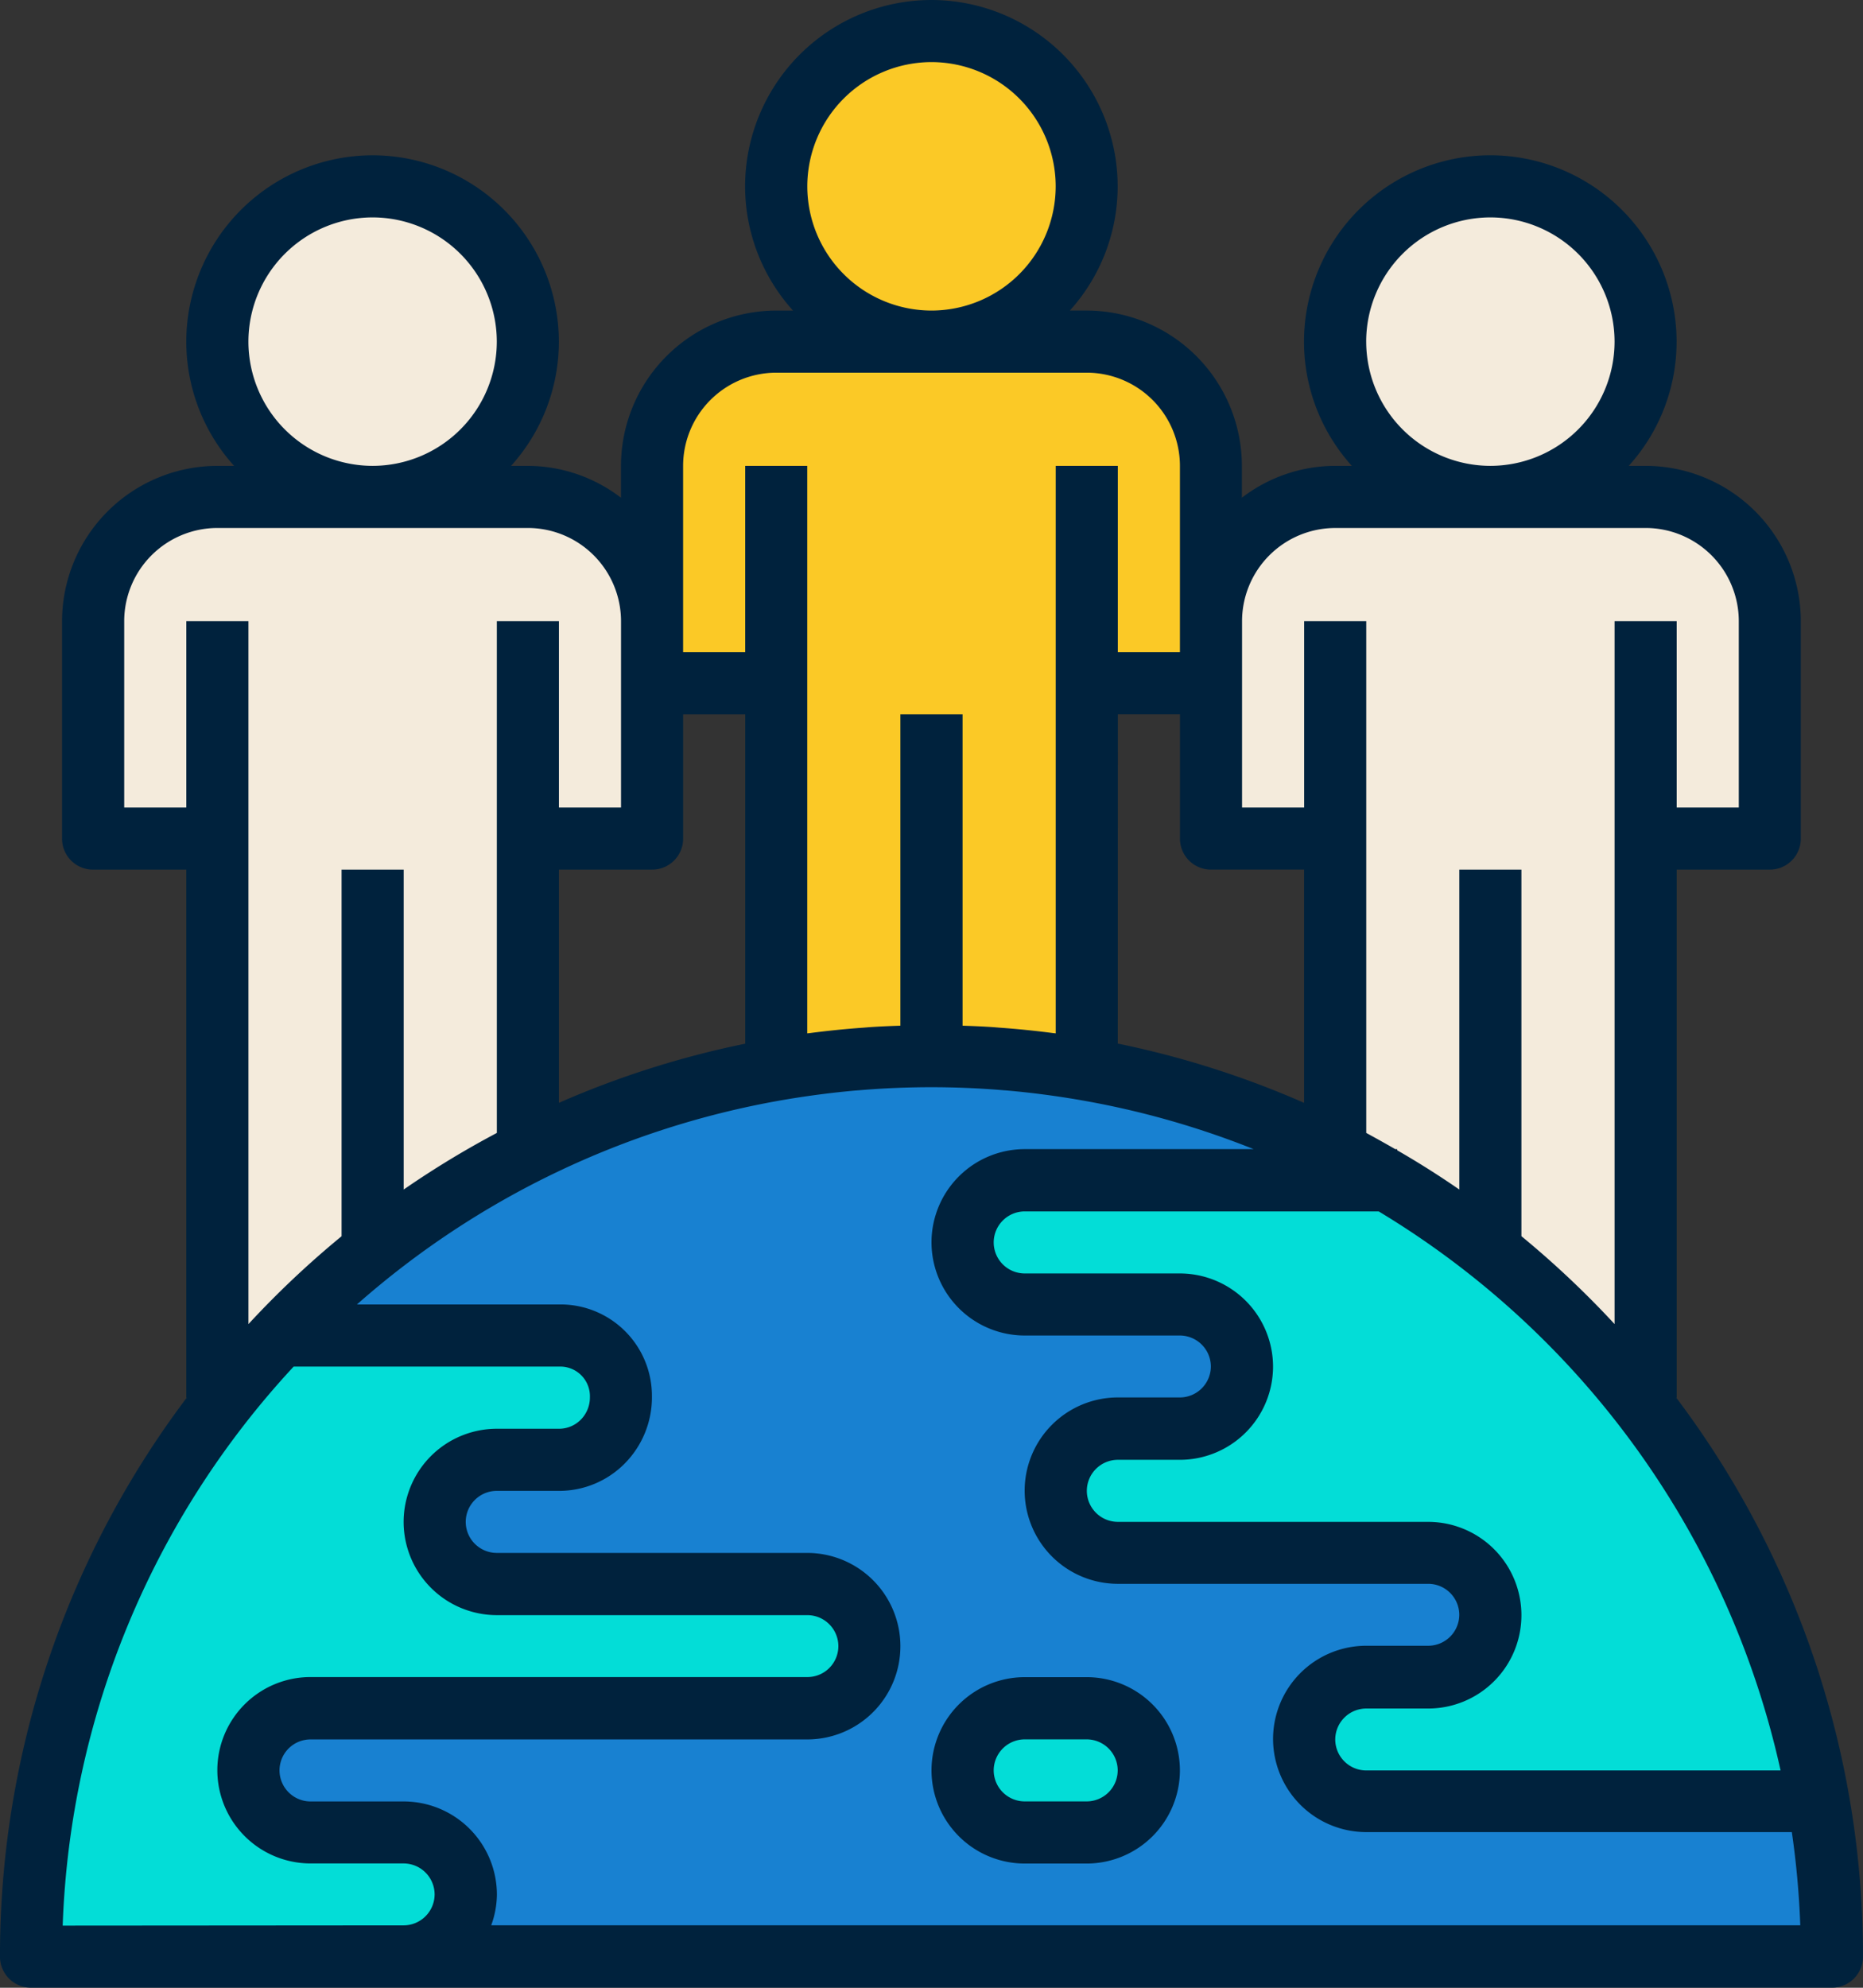 <svg xmlns="http://www.w3.org/2000/svg" width="96.296" height="102.715" viewBox="0 0 96.296 102.715">
  <rect x="0" y="0" width="96.296" height="102.715" fill="#333333" stroke="none"/>
  <g id="Grupo_16893" data-name="Grupo 16893" transform="translate(36.64 267.089)">
    <path id="Trazado_26505" data-name="Trazado 26505" d="M7.23-229.818v19.962h0q.925-.161,1.86-.284c.091-.013.184-.022.275-.035.554-.07,1.108-.133,1.668-.184.258-.024.52-.04.78-.059.422-.031.842-.066,1.268-.085.719-.034,1.443-.055,2.172-.055s1.453.021,2.172.055c.426.019.846.054,1.268.085.26.02.522.035.78.059.559.049,1.114.114,1.666.184l.276.035c.625.082,1.244.178,1.86.284h0v-19.962H29.7v-11.235a6.42,6.42,0,0,0-6.419-6.419H7.23a6.42,6.42,0,0,0-6.42,6.419v11.235Z" transform="translate(-3.747 -1.963)" fill="#fbc926"/>
    <path id="Trazado_26506" data-name="Trazado 26506" d="M35.4-167.936a3.209,3.209,0,0,1-3.21-3.21,3.21,3.21,0,0,1,3.21-3.21h3.21a3.209,3.209,0,0,0,3.209-3.209,3.209,3.209,0,0,0-3.209-3.21H22.565a3.209,3.209,0,0,1-3.21-3.21,3.21,3.21,0,0,1,3.21-3.21h3.21a3.209,3.209,0,0,0,3.209-3.209,3.209,3.209,0,0,0-3.209-3.21H17.75a3.209,3.209,0,0,1-3.21-3.21,3.209,3.209,0,0,1,3.21-3.209H36.33L33.8-201.513a46.2,46.2,0,0,0-12.841-4.237q-.925-.162-1.86-.284l-.276-.035c-.553-.07-1.107-.133-1.666-.184-.258-.024-.52-.04-.78-.059-.422-.031-.842-.066-1.268-.085-.72-.035-1.444-.056-2.172-.056s-1.453.021-2.173.055c-.426.019-.846.054-1.268.085-.26.02-.52.035-.779.059-.559.049-1.114.114-1.668.184l-.276.035c-.625.082-1.244.178-1.86.284a46.259,46.259,0,0,0-12.841,4.237l-4.5,2.631a46.764,46.764,0,0,0-8.318,6.873l14.52,0A3.117,3.117,0,0,1-3.116-188.9v.08a3.21,3.21,0,0,1-3.208,3.226H-9.539a3.208,3.208,0,0,0-3.2,3.212,3.209,3.209,0,0,0,3.21,3.209H6.515a3.21,3.21,0,0,1,3.21,3.21,3.2,3.2,0,0,1-3.2,3.21h-25.7a3.2,3.2,0,0,0-3.2,3.209,3.209,3.209,0,0,0,3.209,3.21h4.816a3.209,3.209,0,0,1,3.209,3.21,3.209,3.209,0,0,1-3.209,3.21H59.478a46.868,46.868,0,0,0-.7-8.025Zm-14.444,1.6H17.75a3.209,3.209,0,0,1-3.21-3.21,3.209,3.209,0,0,1,3.21-3.209h3.21a3.209,3.209,0,0,1,3.209,3.209A3.209,3.209,0,0,1,20.96-166.332Z" transform="translate(-1.427 -6.067)" fill="#1881d1"/>
    <g id="Grupo_16890" data-name="Grupo 16890" transform="translate(-35.035 -206.102)">
      <path id="Trazado_26507" data-name="Trazado 26507" d="M21.854-199.321a3.209,3.209,0,0,0-3.21,3.209,3.209,3.209,0,0,0,3.21,3.21h8.025a3.209,3.209,0,0,1,3.209,3.21,3.209,3.209,0,0,1-3.209,3.209h-3.21a3.21,3.21,0,0,0-3.21,3.21,3.209,3.209,0,0,0,3.21,3.21h16.05a3.209,3.209,0,0,1,3.209,3.21,3.209,3.209,0,0,1-3.209,3.209h-3.21a3.21,3.21,0,0,0-3.21,3.21,3.209,3.209,0,0,0,3.21,3.21H62.879a46.534,46.534,0,0,0-19.967-30.651l-2.478-1.447Z" transform="translate(29.504 199.321)" fill="#03ddd7"/>
      <path id="Trazado_26508" data-name="Trazado 26508" d="M-12.388-161.516a3.209,3.209,0,0,0-3.209-3.21h-4.816a3.209,3.209,0,0,1-3.209-3.21,3.2,3.2,0,0,1,3.2-3.209h25.7a3.2,3.2,0,0,0,3.2-3.21,3.21,3.21,0,0,0-3.21-3.21H-10.783a3.21,3.21,0,0,1-3.21-3.209,3.206,3.206,0,0,1,3.207-3.21h3.215a3.211,3.211,0,0,0,3.208-3.226v-.08a3.117,3.117,0,0,0-3.117-3.117l-14.52,0a46.371,46.371,0,0,0-12.858,32.1H-15.6A3.209,3.209,0,0,0-12.388-161.516Z" transform="translate(34.857 198.429)" fill="#03ddd7"/>
      <path id="Trazado_26509" data-name="Trazado 26509" d="M25.064-169h-3.21a3.209,3.209,0,0,0-3.21,3.209,3.209,3.209,0,0,0,3.21,3.21h3.21a3.209,3.209,0,0,0,3.209-3.21A3.209,3.209,0,0,0,25.064-169Z" transform="translate(29.504 196.288)" fill="#03ddd7"/>
    </g>
    <circle id="Elipse_972" data-name="Elipse 972" cx="8.025" cy="8.025" r="8.025" transform="translate(3.483 -265.484)" fill="#fbc926"/>
    <g id="Grupo_16891" data-name="Grupo 16891" transform="translate(-31.825 -257.46)">
      <circle id="Elipse_973" data-name="Elipse 973" cx="8.025" cy="8.025" r="8.025" transform="translate(64.197)" fill="#f4ebdc"/>
      <circle id="Elipse_974" data-name="Elipse 974" cx="8.025" cy="8.025" r="8.025" transform="translate(6.42)" fill="#f4ebdc"/>
      <path id="Trazado_26510" data-name="Trazado 26510" d="M-8.821-220.9H-2.4v-11.234a6.42,6.42,0,0,0-6.419-6.42h-16.05a6.42,6.42,0,0,0-6.419,6.42V-220.9h6.419v28.889l8.025-8.025,3.521-2.057,4.5-2.631Z" transform="translate(31.29 254.605)" fill="#f4ebdc"/>
      <path id="Trazado_26511" data-name="Trazado 26511" d="M32.911-220.9h6.42v16.176l2.531,1.479,2.478,1.447,3.016,1.762,8.025,8.025V-220.9H61.8v-11.234a6.42,6.42,0,0,0-6.42-6.42H39.331a6.42,6.42,0,0,0-6.42,6.42V-220.9Z" transform="translate(24.866 254.605)" fill="#f4ebdc"/>
    </g>
    <g id="Grupo_16892" data-name="Grupo 16892" transform="translate(-36.64 -267.089)">
      <path id="Trazado_26512" data-name="Trazado 26512" d="M24.886-170.788h-3.21a4.821,4.821,0,0,0-4.815,4.815,4.821,4.821,0,0,0,4.815,4.816h3.21a4.822,4.822,0,0,0,4.815-4.816A4.821,4.821,0,0,0,24.886-170.788Zm0,6.42h-3.21a1.606,1.606,0,0,1-1.6-1.605,1.606,1.606,0,0,1,1.6-1.6h3.21a1.607,1.607,0,0,1,1.6,1.6A1.607,1.607,0,0,1,24.886-164.368Z" transform="translate(31.287 257.454)" fill="#00223d"/>
      <path id="Trazado_26513" data-name="Trazado 26513" d="M50.026-194.868v-27.284h4.815a1.6,1.6,0,0,0,1.6-1.605v-11.234a8.034,8.034,0,0,0-8.025-8.025h-.867a9.579,9.579,0,0,0,2.472-6.419,9.64,9.64,0,0,0-9.63-9.63,9.639,9.639,0,0,0-9.629,9.63,9.579,9.579,0,0,0,2.472,6.419h-.867a7.94,7.94,0,0,0-4.816,1.647v-1.647a8.034,8.034,0,0,0-8.024-8.025h-.867a9.581,9.581,0,0,0,2.471-6.419,9.639,9.639,0,0,0-9.629-9.629,9.639,9.639,0,0,0-9.629,9.629A9.581,9.581,0,0,0,4.35-251.04H3.483a8.034,8.034,0,0,0-8.025,8.025v1.647a7.938,7.938,0,0,0-4.815-1.647h-.867a9.582,9.582,0,0,0,2.471-6.419,9.639,9.639,0,0,0-9.629-9.63,9.639,9.639,0,0,0-9.629,9.63,9.582,9.582,0,0,0,2.471,6.419h-.867a8.034,8.034,0,0,0-8.025,8.025v11.234a1.6,1.6,0,0,0,1.606,1.605h4.815v27.284h.025a47.9,47.9,0,0,0-9.655,28.889,1.6,1.6,0,0,0,1.6,1.6H58.05a1.6,1.6,0,0,0,1.605-1.6A47.9,47.9,0,0,0,50-194.868Zm-16.05-54.567a6.426,6.426,0,0,1,6.419-6.42,6.427,6.427,0,0,1,6.42,6.42,6.426,6.426,0,0,1-6.42,6.419A6.426,6.426,0,0,1,33.977-249.435Zm-1.6,9.629H48.421a4.82,4.82,0,0,1,4.815,4.815v9.629H50.026v-9.629h-3.21v36.323A48.975,48.975,0,0,0,42-203.21v-18.941h-3.21v16.531q-1.561-1.079-3.21-2.029v-.058h-.1c-.5-.287-1-.568-1.5-.838v-26.446h-3.21v9.629h-3.21v-9.629A4.821,4.821,0,0,1,32.372-239.805Zm4.815,51.358H21.137a1.606,1.606,0,0,1-1.6-1.606,1.606,1.606,0,0,1,1.6-1.6h3.21a4.821,4.821,0,0,0,4.815-4.815,4.821,4.821,0,0,0-4.815-4.815H16.323a1.606,1.606,0,0,1-1.6-1.606,1.606,1.606,0,0,1,1.6-1.6h18.3a45.073,45.073,0,0,1,20.773,28.888H33.977a1.605,1.605,0,0,1-1.6-1.6,1.606,1.606,0,0,1,1.6-1.6h3.21A4.821,4.821,0,0,0,42-183.633,4.821,4.821,0,0,0,37.187-188.447Zm-16.05-41.729h3.21v6.419a1.6,1.6,0,0,0,1.6,1.605h4.815V-210.1a47.791,47.791,0,0,0-9.629-3.063ZM5.088-257.46a6.427,6.427,0,0,1,6.42-6.42,6.426,6.426,0,0,1,6.419,6.42,6.426,6.426,0,0,1-6.419,6.419A6.426,6.426,0,0,1,5.088-257.46Zm-6.419,14.444a4.82,4.82,0,0,1,4.815-4.815h16.05a4.821,4.821,0,0,1,4.815,4.815v9.629h-3.21v-9.629h-3.21v29.326c-.043-.006-.088-.008-.131-.014q-1.386-.182-2.8-.283c-.153-.012-.305-.026-.457-.035-.474-.03-.949-.049-1.427-.065v-16.089H9.9v16.089c-.476.016-.953.035-1.426.065-.152.009-.305.023-.457.035q-1.411.1-2.8.283c-.044.007-.089.008-.132.014v-29.326H1.879v9.629h-3.21v-9.629Zm-6.42,32.92v-12.056h4.815a1.6,1.6,0,0,0,1.606-1.605v-6.419h3.21v17.019A47.738,47.738,0,0,0-7.752-210.1ZM-23.8-249.435a6.426,6.426,0,0,1,6.419-6.42,6.427,6.427,0,0,1,6.42,6.42,6.426,6.426,0,0,1-6.42,6.419A6.426,6.426,0,0,1-23.8-249.435Zm-3.21,14.444v9.629h-3.21v-9.629a4.821,4.821,0,0,1,4.815-4.815h16.05a4.82,4.82,0,0,1,4.815,4.815v9.629h-3.21v-9.629h-3.209v26.446a47.724,47.724,0,0,0-4.815,2.925v-16.531h-3.21v18.943a48.354,48.354,0,0,0-4.815,4.542v-36.324ZM-33.4-167.584a44.764,44.764,0,0,1,11.939-28.888l13.8,0a1.532,1.532,0,0,1,1.512,1.592,1.623,1.623,0,0,1-.472,1.153,1.581,1.581,0,0,1-1.129.468h-3.216a4.819,4.819,0,0,0-4.811,4.816,4.821,4.821,0,0,0,4.815,4.815H5.088a1.607,1.607,0,0,1,1.606,1.6,1.6,1.6,0,0,1-1.6,1.6H-20.6a4.816,4.816,0,0,0-4.806,4.815,4.822,4.822,0,0,0,4.815,4.816h4.816a1.607,1.607,0,0,1,1.6,1.6,1.607,1.607,0,0,1-1.6,1.6Zm22.144,0a4.752,4.752,0,0,0,.3-1.6A4.821,4.821,0,0,0-15.776-174h-4.816a1.607,1.607,0,0,1-1.6-1.605,1.6,1.6,0,0,1,1.6-1.6H5.1A4.816,4.816,0,0,0,9.9-182.028a4.82,4.82,0,0,0-4.815-4.815H-10.961a1.607,1.607,0,0,1-1.606-1.6,1.605,1.605,0,0,1,1.6-1.606h3.218a4.764,4.764,0,0,0,3.4-1.414,4.863,4.863,0,0,0,1.406-3.5,4.726,4.726,0,0,0-4.721-4.72l-10.526,0a44.8,44.8,0,0,1,21.995-10.56q1.89-.325,3.766-.493l.182-.013a44.2,44.2,0,0,1,7.5,0l.181.013q1.878.166,3.767.493a44.659,44.659,0,0,1,8.959,2.535H16.323a4.821,4.821,0,0,0-4.815,4.815,4.821,4.821,0,0,0,4.815,4.816h8.025a1.607,1.607,0,0,1,1.6,1.6,1.607,1.607,0,0,1-1.6,1.6h-3.21a4.821,4.821,0,0,0-4.815,4.815,4.821,4.821,0,0,0,4.815,4.816h16.05a1.606,1.606,0,0,1,1.6,1.6,1.607,1.607,0,0,1-1.6,1.6h-3.21a4.821,4.821,0,0,0-4.815,4.815,4.82,4.82,0,0,0,4.815,4.815h22a44.88,44.88,0,0,1,.436,4.816H-11.257Z" transform="translate(36.64 267.089)" fill="#00223d"/>
    </g>
  </g>
</svg>

